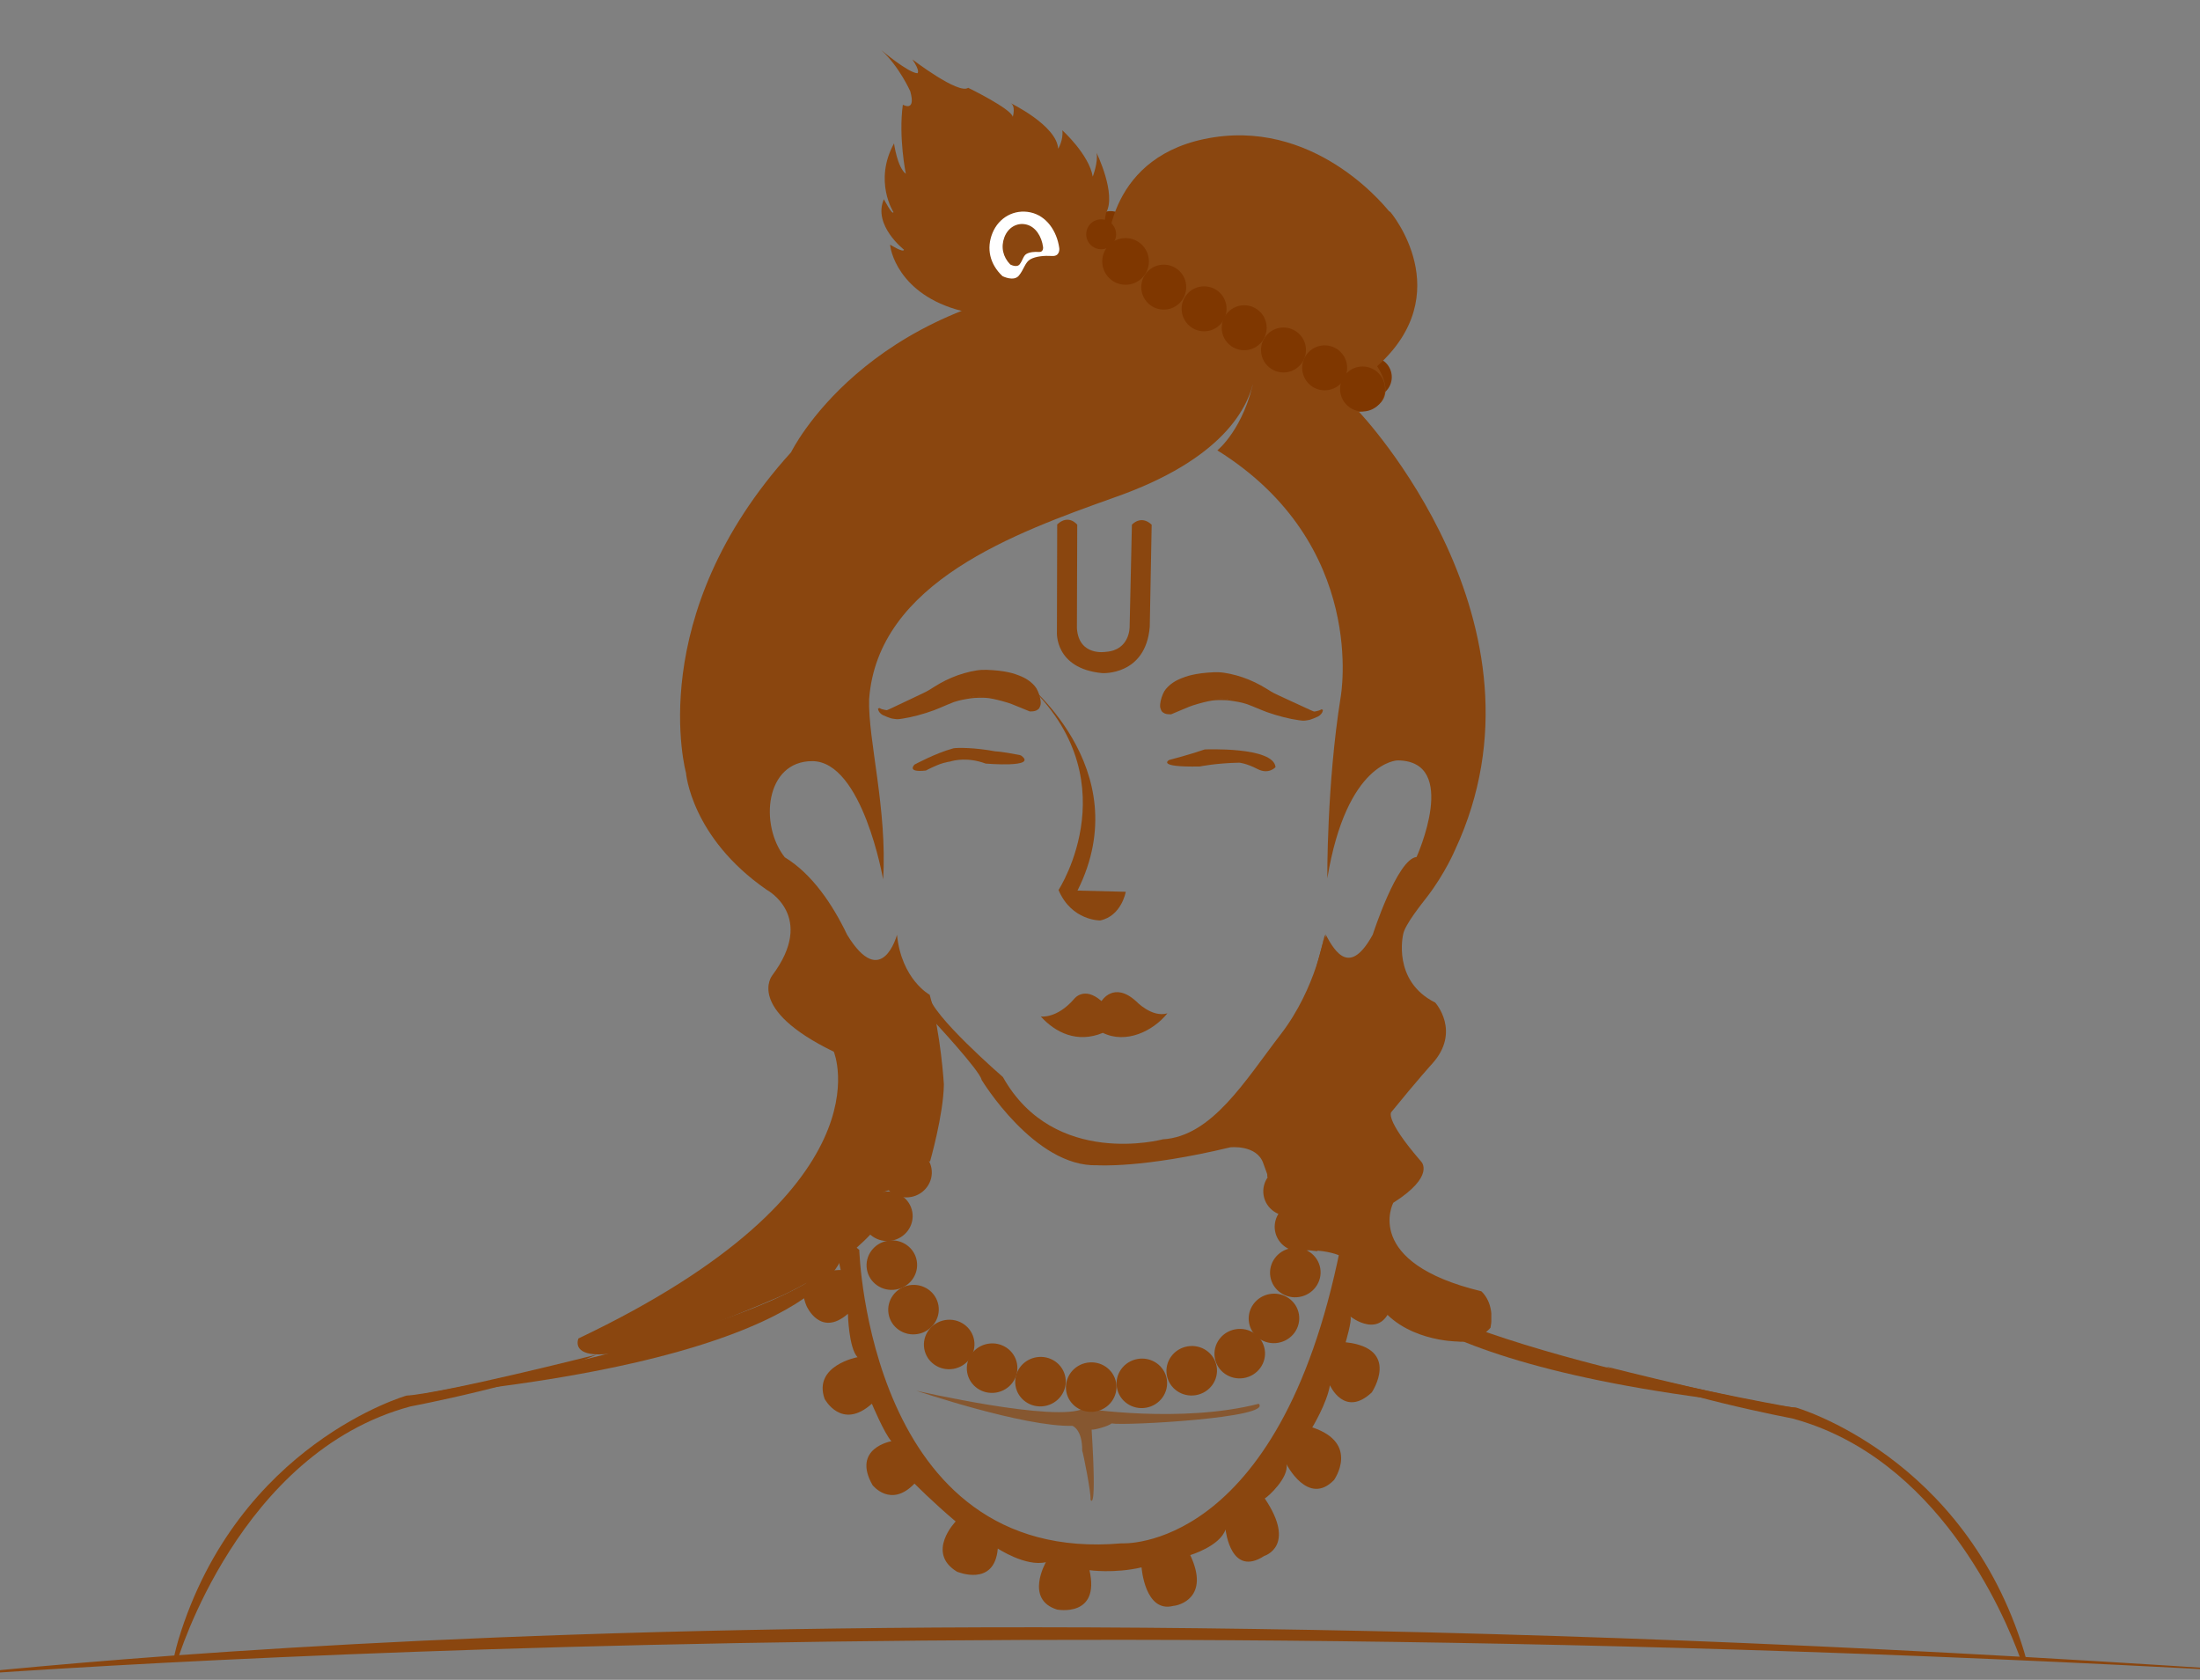 <?xml version="1.0" encoding="UTF-8" standalone="no"?>
<!-- Created with Inkscape (http://www.inkscape.org/) -->

<svg
   width="148"
   height="113"
   viewBox="0 0 148 113"
   version="1.1"
   id="svg5"
   inkscape:version="1.1.1 (3bf5ae0d25, 2021-09-20)"
   sodipodi:docname="Krishna.svg"
   xmlns:inkscape="http://www.inkscape.org/namespaces/inkscape"
   xmlns:sodipodi="http://sodipodi.sourceforge.net/DTD/sodipodi-0.dtd"
   xmlns:xlink="http://www.w3.org/1999/xlink"
   xmlns="http://www.w3.org/2000/svg"
   xmlns:svg="http://www.w3.org/2000/svg">
  <rect x="0" y="0" width="148" height="113" fill="#808080" stroke="none"/>
  <defs
     id="defs51">
    <inkscape:path-effect
       effect="fill_between_many"
       method="originald"
       linkedpaths="#path901,0,1"
       id="path-effect17933"
       is_visible="true"
       lpeversion="0"
       join="true"
       close="true"
       autoreverse="true"
       applied="false" />
    <inkscape:path-effect
       effect="fill_between_many"
       method="originald"
       linkedpaths="#path913,0,1"
       id="path-effect995"
       is_visible="true"
       lpeversion="0"
       join="true"
       close="true"
       autoreverse="true"
       applied="false" />
    <inkscape:path-effect
       effect="fill_between_many"
       method="originald"
       linkedpaths="#path913,0,1"
       id="path-effect1463"
       is_visible="true"
       lpeversion="0"
       join="true"
       close="true"
       autoreverse="true"
       applied="false" />
    <inkscape:path-effect
       effect="fill_between_many"
       method="originald"
       linkedpaths="#path913,0,1"
       id="path-effect1467"
       is_visible="true"
       lpeversion="0"
       join="true"
       close="true"
       autoreverse="true"
       applied="false" />
    <inkscape:path-effect
       effect="fill_between_many"
       method="originald"
       linkedpaths="#path6856,0,1"
       id="path-effect6938"
       is_visible="true"
       lpeversion="0"
       join="true"
       close="true"
       autoreverse="true"
       applied="false" />
    <clipPath
       clipPathUnits="userSpaceOnUse"
       id="clipPath4398">
      <path
         id="path4400"
         style="fill:#ff0000;fill-opacity:1;fill-rule:nonzero;stroke:none"
         d="m -15.576,-35.902 c -10.636,-0.5 -18.052,11.813 -7.875,28.096 0.752,1.203 1.635,2.316 2.508,3.432 1.222,1.551 2.478,3.075 3.729,4.604 1.488,1.806 2.919,3.657 4.352,5.508 0.71,0.901 1.398,1.82 2.094,2.732 5e-5,0.552 -0.01,1.096 0.014,1.67 0.045,1.108 0.067,2.217 0.086,3.326 0.032,1.686 0.077,3.372 0.035,5.059 -0.042,2.101 -0.079,4.204 -0.184,6.303 -0.121,2.366 -0.285,4.729 -0.479,7.09 -0.208,2.524 -0.436,5.046 -0.723,7.562 -0.295,2.587 -0.625,5.171 -1.043,7.742 -0.446,2.768 -0.93,5.532 -1.494,8.279 -0.567,2.814 -1.162,5.623 -1.602,8.461 -0.25,1.819 -0.497,3.638 -0.488,5.48 0.004,0.803 -0.099,1.636 0.121,2.408 2.091,7.345 1.402,5.898 4.979,10.062 2.672,1.313 5.211,2.944 8.018,3.939 1.125,0.399 2.394,0.337 3.576,0.17 3.955,-0.561 6.47,-1.502 9.412,-3.805 1.216,-1.011 2.393,-2.064 3.504,-3.191 1.298,-1.279 2.603,-2.557 3.779,-3.951 1.391,-1.621 2.745,-3.273 3.969,-5.025 1.317,-1.974 2.522,-4.015 3.488,-6.188 0.826,-1.83 1.591,-3.687 2.273,-5.576 0.724,-2.039 1.384,-4.102 1.982,-6.182 0.586,-2.088 1.132,-4.187 1.627,-6.299 0.446,-1.931 0.898,-3.86 1.33,-5.795 0.411,-1.879 0.836,-3.757 1.135,-5.658 0.27,-1.778 0.483,-3.564 0.531,-5.363 0.068,-2.541 -0.022,-5.099 -0.746,-7.559 -0.483,-1.624 -1.027,-3.232 -1.789,-4.75 -0.642,-1.265 -1.326,-2.507 -2.143,-3.67 C 27.966,12.368 27.546,11.716 27.111,11.074 26.579,10.265 26.045,9.457 25.51,8.65 24.837,7.634 24.199,6.595 23.506,5.592 22.746,4.468 21.985,3.348 21.23,2.221 20.269,0.82 19.296,-0.575 18.316,-1.963 17.141,-3.609 15.954,-5.247 14.725,-6.854 13.329,-8.695 11.939,-10.54 10.51,-12.355 8.915,-14.415 7.32,-16.475 5.664,-18.486 4.541,-19.86 3.41,-21.227 2.311,-22.619 2.068,-22.926 1.07,-24.312 1.588,-23.498 -3.659,-31.915 -10.051,-35.642 -15.576,-35.902 Z" />
    </clipPath>
    <clipPath
       clipPathUnits="userSpaceOnUse"
       id="clipPath4448">
      <path
         id="path4450"
         style="fill:#ff0000;fill-opacity:1;fill-rule:nonzero;stroke:none;stroke-width:1"
         d="m 13.547,49.965 -1.905,11.221 19.692,3.343 1.905,-11.221 z" />
    </clipPath>
    <clipPath
       clipPathUnits="userSpaceOnUse"
       id="clipPath4480">
      <path
         id="path4482"
         style="fill:#ff0000;fill-opacity:1;fill-rule:nonzero;stroke:none"
         d="m -16.562,-35.912 c -10.095,0.283 -16.748,12.332 -6.889,28.105 0.752,1.203 1.635,2.316 2.508,3.432 1.222,1.551 2.478,3.075 3.729,4.604 1.488,1.806 2.919,3.657 4.352,5.508 0.71,0.901 1.398,1.82 2.094,2.732 5e-5,0.552 -0.01,1.096 0.014,1.67 0.031,0.763 0.043,1.527 0.059,2.291 0.479,-2.026 1.049,-4.033 1.664,-6.021 0.835,-2.701 1.845,-5.343 2.945,-7.945 0.892,-2.101 1.864,-4.166 2.91,-6.195 0.876,-1.653 1.791,-3.283 2.74,-4.895 0.877,-1.537 1.834,-3.017 2.863,-4.455 0.697,-0.92 1.46,-1.785 2.242,-2.633 -0.79,-0.965 -1.585,-1.926 -2.357,-2.904 -0.242,-0.307 -1.24,-1.693 -0.723,-0.879 -5.247,-8.417 -11.639,-12.144 -17.164,-12.404 -0.332,-0.016 -0.661,-0.019 -0.986,-0.01 z m 5.414,65.615 c -0.054,0.737 -0.088,1.476 -0.148,2.213 -0.208,2.524 -0.436,5.046 -0.723,7.562 -0.295,2.587 -0.625,5.171 -1.043,7.742 -0.446,2.768 -0.93,5.532 -1.494,8.279 -0.567,2.814 -1.162,5.623 -1.602,8.461 -0.25,1.819 -0.497,3.638 -0.488,5.48 0.004,0.803 -0.099,1.636 0.121,2.408 2.091,7.345 1.402,5.898 4.979,10.062 2.672,1.313 5.211,2.944 8.018,3.939 1.125,0.399 2.394,0.337 3.576,0.17 0.432,-0.061 0.791,-0.151 1.191,-0.223 -1.448,-1.254 -2.797,-2.644 -4.25,-3.891 -0.5,-0.853 -1.082,-1.662 -1.5,-2.559 -2.047,-4.391 -2.807,-9.123 -3.455,-13.875 -0.552,-4.383 -0.871,-8.79 -1.174,-13.195 -0.202,-3.072 -0.387,-6.143 -0.598,-9.215 -0.207,-3.032 -0.058,-5.752 0.348,-8.193 -0.567,-1.236 -0.981,-2.599 -1.402,-3.832 -0.13,-0.442 -0.248,-0.888 -0.355,-1.336 z M 3.201,61.559 c -0.008,0.002 -0.016,0.004 -0.023,0.006 0,0 -0.002,0.002 -0.002,0.002 -0.074,0.062 -0.297,0.22 -0.221,0.168 0.083,-0.057 0.164,-0.117 0.246,-0.176 z" />
    </clipPath>
    <clipPath
       clipPathUnits="userSpaceOnUse"
       id="clipPath4549">
      <path
         id="path4551"
         style="fill:#ff0000;fill-opacity:1;fill-rule:nonzero;stroke:none;stroke-width:1.56"
         d="m 103.311,13.702 c -0.185,0.723 -0.397,1.438 -0.635,2.146 -0.181,0.506 -0.365,1.01 -0.558,1.511 -0.282,0.728 -0.636,1.424 -1.014,2.107 -0.276,0.503 -0.571,0.995 -0.877,1.479 -0.334,0.511 -0.689,1.007 -1.06,1.492 -0.57,0.757 -1.235,1.433 -1.935,2.068 -0.62,0.562 -1.294,1.056 -1.981,1.531 -0.928,0.645 -1.943,1.145 -2.956,1.64 -0.936,0.463 -1.885,0.9 -2.845,1.313 -0.567,0.24 -1.145,0.453 -1.724,0.66 l -1.278,7.529 c 0.002,0.416 -0.01,0.832 -0.034,1.248 -0.043,0.763 -0.159,1.519 -0.289,2.27 -0.149,0.837 -0.379,1.655 -0.636,2.464 -0.033,0.101 -0.074,0.198 -0.108,0.298 l -3.442,20.277 38.865,6.598 8.233,-48.497 c -0.025,-0.633 -0.043,-1.267 -0.018,-1.901 0.013,-0.508 0.023,-1.017 0.024,-1.525 5e-4,-0.113 0.003,-0.226 0.004,-0.338 z" />
    </clipPath>
    <clipPath
       clipPathUnits="userSpaceOnUse"
       id="clipPath4598">
      <path
         id="path4600"
         style="fill:#ff0000;fill-opacity:1;fill-rule:nonzero;stroke:none;stroke-width:921.589"
         d="m 131.343,3.5697341e-4 c 0.036,0.442 0.07,0.884 0.095,1.326 0.05,0.931 0.065,1.864 0.054,2.797 -0.015,0.813 -0.067,1.624 -0.132,2.434 -0.057,0.707 -0.142,1.411 -0.253,2.112 -0.086,0.488 -0.176,0.975 -0.274,1.46 -0.144,0.706 -0.359,1.393 -0.597,2.073 -0.174,0.5 -0.366,0.993 -0.57,1.481 -0.224,0.517 -0.471,1.022 -0.734,1.52 -0.402,0.776 -0.902,1.494 -1.441,2.18 -0.477,0.607 -1.014,1.16 -1.565,1.698 -0.745,0.73 -1.59,1.342 -2.435,1.948 -0.78,0.566 -1.576,1.11 -2.385,1.634 -1.112,0.71 -2.278,1.33 -3.451,1.932 -0.026,0.013 -0.053,0.025 -0.08,0.038 0.091,0.205 0.184,0.409 0.27,0.616 0.122,0.29 0.293,0.719 0.475,1.154 0.186,0.441 0.36,0.888 0.527,1.337 0.188,0.504 0.348,1.019 0.498,1.535 0.233,0.797 0.365,1.616 0.456,2.44 0.078,0.7 0.09,1.406 0.088,2.11 -0.006,0.784 -0.089,1.564 -0.198,2.339 -0.084,0.573 -0.188,1.143 -0.308,1.71 -0.137,0.648 -0.327,1.282 -0.53,1.912 -0.174,0.558 -0.376,1.106 -0.583,1.652 -0.245,0.661 -0.529,1.305 -0.827,1.943 -0.41,0.881 -0.932,1.702 -1.479,2.502 -0.661,1.01 -1.496,1.877 -2.369,2.702 -0.893,0.808 -1.889,1.49 -2.878,2.173 -0.634,0.434 -1.268,0.866 -1.896,1.309 -2.254,1.616 -3.547,1.945 -7.13,2.07 -0.983,0.034 -2.003,-0.284 -2.84,-0.801 -0.509,-0.314 -0.973,-0.688 -1.426,-1.079 -0.233,0.041 -0.47,0.081 -0.721,0.117 -0.256,0.036 -0.519,0.058 -0.782,0.067 -0.082,0.411 -0.162,0.822 -0.24,1.234 0.05,0.408 0.102,0.815 0.143,1.223 0.107,1.09 0.193,2.182 0.237,3.276 0.052,1.335 0.083,2.673 0.001,4.008 -0.108,1.522 -0.27,3.048 -0.679,4.523 -0.16,0.56 -0.338,1.115 -0.526,1.667 h 94.451 v -1.022 c -0.15,-0.108 -0.299,-0.216 -0.448,-0.323 -1.259,-0.943 -2.479,-1.947 -3.48,-3.17 -0.634,-0.795 -1.24,-1.611 -1.776,-2.477 -0.511,-0.828 -1.002,-1.671 -1.434,-2.544 -0.461,-0.943 -0.897,-1.9 -1.236,-2.895 -0.31,-0.91 -0.6,-1.827 -0.831,-2.76 -0.225,-0.909 -0.432,-1.822 -0.585,-2.746 -0.168,-0.957 -0.328,-1.915 -0.43,-2.881 -0.108,-0.951 -0.202,-1.904 -0.28,-2.858 -0.047,-0.532 -0.096,-1.063 -0.144,-1.594 -0.975,-0.768 -1.933,-1.558 -2.856,-2.389 -0.384,-0.354 -0.775,-0.701 -1.152,-1.063 -1.455,-1.395 -2.779,-2.92 -4.025,-4.502 -1.251,-1.582 -2.47,-3.188 -3.625,-4.841 -1.081,-1.535 -2.143,-3.084 -3.137,-4.677 -0.813,-1.283 -1.635,-2.559 -2.436,-3.848 -0.575,-0.934 -1.144,-1.871 -1.712,-2.81 -0.544,-0.91 -1.101,-1.815 -1.576,-2.765 -0.374,-0.747 -0.728,-1.503 -1.034,-2.282 -0.27,-0.717 -0.519,-1.443 -0.722,-2.182 -0.137,-0.529 -0.264,-1.059 -0.366,-1.595 -0.129,-0.606 -0.249,-1.214 -0.328,-1.829 -0.066,-0.464 -0.136,-0.928 -0.214,-1.391 -0.134,-0.813 -0.264,-1.627 -0.344,-2.448 -0.1,-0.964 -0.194,-1.929 -0.228,-2.897 -0.017,-0.527 -0.029,-1.055 -0.03,-1.583 z" />
    </clipPath>
    <inkscape:path-effect
       effect="fill_between_many"
       method="originald"
       linkedpaths="#path24115,0,1"
       id="path-effect24197" />
    <inkscape:path-effect
       effect="fill_between_many"
       method="originald"
       linkedpaths="#path31175,0,1"
       id="path-effect31257" />
    <inkscape:path-effect
       effect="fill_between_many"
       method="originald"
       linkedpaths="#path34687,0,1"
       id="path-effect34771" />
    <inkscape:path-effect
       effect="fill_between_many"
       method="originald"
       linkedpaths="#path41322,0,1"
       id="path-effect41324" />
    <inkscape:path-effect
       effect="fill_between_many"
       method="originald"
       linkedpaths="#path6725,0,1"
       id="path-effect6807" />
    <inkscape:path-effect
       effect="fill_between_many"
       method="originald"
       linkedpaths="#path1390,0,1|#path1558,0,1"
       id="path-effect1640" />
  </defs>
  <sodipodi:namedview
     id="namedview49"
     pagecolor="#ffffff"
     bordercolor="#999999"
     borderopacity="1"
     inkscape:pageshadow="0"
     inkscape:pageopacity="0"
     inkscape:pagecheckerboard="0"
     showgrid="false"
     inkscape:zoom="11.313708"
     inkscape:cx="95.591998"
     inkscape:cy="80.565979"
     inkscape:window-width="1920"
     inkscape:window-height="1001"
     inkscape:window-x="-9"
     inkscape:window-y="-9"
     inkscape:window-maximized="1"
     inkscape:current-layer="layer1-3"
     height="119px"
     units="px"
     showguides="true"
     inkscape:guide-bbox="true">
    <sodipodi:guide
       position="58.336,61.779"
       orientation="0,-1"
       id="guide974" />
    <sodipodi:guide
       position="58,50.094"
       orientation="0,-1"
       id="guide1090" />
    <sodipodi:guide
       position="102.5,53.875"
       orientation="0,-1"
       id="guide2513" />
    <sodipodi:guide
       position="70.401,48.344"
       orientation="0,-1"
       id="guide3184" />
    <sodipodi:guide
       position="82.438,55.312"
       orientation="0,-1"
       id="guide5421" />
    <sodipodi:guide
       position="89.007,65.977"
       orientation="0,-1"
       id="guide1582" />
    <sodipodi:guide
       position="83.892,82.661"
       orientation="0,-1"
       id="guide1455" />
    <sodipodi:guide
       position="72.594,77.703"
       orientation="0,-1"
       id="guide1283" />
    <sodipodi:guide
       position="80.188,64.531"
       orientation="0,-1"
       id="guide1479" />
  </sodipodi:namedview>
  <g
     inkscape:groupmode="layer"
     id="layer3"
     inkscape:label="Bead">
    <circle
       style="fill:#7f3700;fill-opacity:1;stroke-width:240;stroke-linecap:round;paint-order:markers fill stroke"
       id="path22793"
       cx="74.708"
       cy="15.482"
       r="1.28" />
  </g>
  <g
     inkscape:label="Layer 1"
     inkscape:groupmode="layer"
     id="layer1">
    <g
       id="g21992"
       transform="translate(-0.784,0.751)">
      <circle
         style="fill:#7f3700;fill-opacity:1;stroke-width:240;stroke-linecap:round;paint-order:markers fill stroke"
         id="use21987"
         cx="93.068"
         cy="24.615"
         r="1.345" />
    </g>
    <g
       inkscape:label="Layer 1"
       id="layer1-3"
       style="display:inline;stroke-width:2.423"
       transform="matrix(1.538,-0.261,0.261,1.538,-103.829,14.567)"
       inkscape:export-filename="C:\Users\Manveer Chauhan\Documents\Inkscape\g8915.png"
       inkscape:export-xdpi="95.152725"
       inkscape:export-ydpi="95.152725"
       clip-path="url(#clipPath4549)">
      <path
         id="path36"
         clip-path="url(#clipPath5960)"
         style="fill:#8a460f;fill-opacity:1;stroke-width:3.78"
         transform="matrix(0.632,0.107,-0.107,0.632,67.196,1.934)"
         d="m 83.086,10.584 c -0.229,4.1e-4 -0.458,0.007 -0.688,0.018 -0.226,0.011 -0.454,0.021 -0.68,0.037 -0.195,0.014 -0.39,0.03 -0.584,0.053 -0.181,0.022 -0.362,0.048 -0.543,0.076 -0.137,0.022 -0.275,0.044 -0.412,0.068 -0.164,0.029 -0.319,0.045 -0.471,0.057 -0.059,0.055 -0.152,0.139 -0.152,0.139 C 74.554,12.29 74.5,16.799 74.5,16.799 c -1.84,0.005 -1.17,2.143 -1.17,2.143 -15.215,1.355 -20.143,11.5 -20.143,11.5 -9.997,11.005 -7.08,21.557 -7.08,21.557 0,0 0.327,4.344 5.428,7.877 0,-4e-6 3.355,1.781 0.365,5.768 0,0 -1.797,2.241 4.145,5.127 0,0 3.923,9.255 -17.186,19.283 -4e-6,10e-7 -1.712,3.767 13.537,-2.811 0,0 3.627,-1.534 6.139,-4.211 0,0 -1.316,-2.334 1.434,-3.006 0,0 -0.972,-3.314 2.547,-1.865 0,0 0.906,-3.147 0.934,-5.189 0,0 -0.198,-3.395 -0.952,-6.029 0,0 -1.891,-1.019 -2.199,-4.036 0,0 -1.018,3.813 -3.352,0 -0.964,-2.014 -2.339,-4.089 -4.197,-5.219 -1.715,-2.17 -1.315,-6.466 1.849,-6.466 3.386,0 4.769,7.955 4.769,7.955 0.291,-4.696 -1.019,-9.401 -0.938,-12.109 0.575,-7.902 9.898,-11.216 16.453,-13.558 7.382,-2.568 9.123,-6.094 9.479,-8.109 -0.69,3.495 -2.498,4.924 -2.498,4.924 10.182,6.352 8.29,16.604 8.29,16.604 C 89.209,52.816 89.25,59.125 89.25,59.125 c 1.314,-7.904 4.735,-7.938 4.735,-7.938 4.198,0.034 1.271,6.5 1.271,6.5 -1.305,0.125 -2.948,5.219 -2.948,5.219 -1.514,2.755 -2.494,1.273 -3.184,-0.029 0.411,1.853 -2.855,7.568 -2.855,7.568 -0.711,0.632 -1.068,8.775 -1.068,8.775 4.376,-0.129 2.463,3.059 2.463,3.059 1.709,0.426 0.934,1.887 0.934,1.887 3.632,0.304 3.957,3.42 3.957,3.42 1.683,2.681 5.414,2.695 5.414,2.695 1.36,0.178 2.25,-0.928 2.25,-0.928 0.327,-1.692 -0.621,-2.451 -0.621,-2.451 -8.025,-1.938 -5.92,-5.951 -5.92,-5.951 2.863,-1.816 1.881,-2.773 1.881,-2.773 -2.545,-2.943 -1.998,-3.344 -1.998,-3.344 1.766,-2.17 2.727,-3.225 2.727,-3.225 1.983,-2.178 0.219,-4.129 0.219,-4.129 -2.906,-1.45 -2.158,-4.574 -2.158,-4.574 0.097,-0.65 1.27,-2.088 1.644,-2.577 1.185,-1.549 1.842,-3.096 1.842,-3.096 7.133,-15.224 -6.438,-29.492 -6.438,-29.492 3.099,-0.424 1.217,-3.07 1.217,-3.07 5.492,-4.911 0.925,-10.344 0.902,-10.371 -0.145,-0.078 -0.29,-0.157 -0.436,-0.234 C 92.415,13.718 91.75,13.379 91.086,13.035 90.385,12.673 89.686,12.305 88.988,11.938 c -0.138,-0.073 -0.276,-0.146 -0.414,-0.219 -0.178,-0.055 -0.362,-0.122 -0.553,-0.207 0.071,0.031 -0.028,-0.006 -0.049,-0.014 -0.14,-0.053 -0.28,-0.108 -0.42,-0.16 -0.174,-0.065 -0.348,-0.128 -0.523,-0.189 -0.165,-0.059 -0.331,-0.115 -0.498,-0.17 -0.149,-0.049 -0.297,-0.095 -0.447,-0.141 -0.152,-0.047 -0.307,-0.089 -0.461,-0.131 -0.085,-0.022 -0.171,-0.044 -0.256,-0.066 -0.147,-0.008 -0.294,-0.016 -0.441,-0.021 -0.198,-0.007 -0.396,-0.013 -0.594,-0.018 -0.212,-0.005 -0.424,-0.009 -0.637,-0.012 -0.203,-0.003 -0.406,-0.006 -0.609,-0.006 z"
         sodipodi:nodetypes="cccccsccccccsccscccccccccccccccccccccccccccccccccccsccccccccccccccccccccc" />
    </g>
    <g
       id="g8915"
       transform="matrix(1.415,-0.24,0.24,1.415,-46.542,-24.23)"
       inkscape:export-filename="C:\Users\Manveer Chauhan\Documents\Inkscape\g8915.png"
       inkscape:export-xdpi="95.152725"
       inkscape:export-ydpi="95.152725"
       style="stroke-width:2.634">
      <g
         id="g24890"
         transform="matrix(0.845,0.091,-0.091,0.845,-18.231,-22.437)"
         style="stroke-width:3.098">
        <path
           id="path2820"
           style="fill:#8a460f;fill-opacity:1;stroke-width:4.445"
           d="m -4.021,-34.15 c 1.559,1.147 2.625,2.99 2.625,2.99 0.653,1.63 -0.471,1.115 -0.471,1.115 -0.076,2.601 0.824,5.412 0.824,5.412 -0.733,-0.44 -1.187,-2.291 -1.188,-2.291 -1.302,3.138 0.541,5.412 0.541,5.412 -0.045,0.29 -0.863,-0.936 -0.863,-0.936 -0.672,2.138 2.01,3.801 2.01,3.801 8.4592e-4,0.282 -1.131,-0.279 -1.131,-0.279 0.132,0.778 1.539,4.35 7.199,4.707 1.925,0.121 3.405,0.46 4.529,0.852 0.587,0.061 1.167,0.175 1.746,0.287 0.672,0.13 1.341,0.281 2.008,0.434 0.69,0.158 1.377,0.324 2.061,0.508 0.277,0.075 0.552,0.161 0.826,0.246 -0.169,-0.537 -0.317,-1.081 -0.414,-1.637 -0.089,-0.487 -0.167,-0.977 -0.223,-1.469 -0.014,-0.122 -0.026,-0.244 -0.039,-0.365 -0.044,-0.113 -0.091,-0.225 -0.129,-0.34 -0.054,-0.16 -0.108,-0.32 -0.154,-0.482 -0.039,-0.136 -0.075,-0.273 -0.107,-0.41 -0.032,-0.14 -0.061,-0.28 -0.082,-0.422 -0.018,-0.115 -0.036,-0.23 -0.049,-0.346 -0.012,-0.127 -0.022,-0.255 -0.027,-0.383 -0.004,-0.106 -0.009,-0.213 -0.008,-0.318 v -0.154 c -1.82e-4,-0.198 0.013,-0.382 0.033,-0.559 -0.109,-1.008 -0.061,-1.641 -0.061,-1.641 -0.627,-0.646 -0.389,-2.852 -0.389,-2.852 0.674,-1.573 -1.258,-4.635 -1.258,-4.635 0.216,0.716 -0.1,1.9 -0.1,1.9 -0.478,-1.707 -2.787,-3.385 -2.787,-3.385 0.178,0.77 -0.172,1.486 -0.172,1.486 -0.311,-1.829 -4.166,-3.197 -4.166,-3.197 0.496,0.151 0.324,1.074 0.324,1.074 -0.2,-0.625 -3.758,-1.904 -3.758,-1.904 -0.692,0.635 -4.627,-1.754 -4.627,-1.754 0.765,0.905 0.506,1.043 0.506,1.043 -0.747,0.033 -3.031,-1.51 -3.031,-1.51 z"
           transform="matrix(0.687,0.117,-0.117,0.687,108.154,75.74)" />
        <a
           id="a5124"
           transform="matrix(0.881,0,0,0.904,-32.611,11.669)"
           style="opacity:1;fill:#ffffff;stroke-width:3.471">
          <path
             id="path5578"
             style="opacity:1;fill:#ffffff;stroke-width:4.086"
             inkscape:transform-center-x="0.0068682328"
             inkscape:transform-center-y="-0.35749333"
             d="m 167.882,58.604 c -0.739,-0.768 -0.91,-1.74 -0.453,-2.663 0.457,-0.923 1.455,-1.378 2.443,-1.113 0.988,0.264 1.59,1.229 1.672,2.296 0,0 0.028,0.5 -0.471,0.442 -0.499,-0.058 -1.021,-0.045 -1.377,0.12 -0.346,0.16 -0.445,0.608 -0.787,0.957 -0.351,0.358 -1.028,-0.038 -1.028,-0.038 z"
             sodipodi:nodetypes="csscsssc" />
        </a>
        <a
           id="a22892"
           transform="matrix(0.51,0,0,0.568,30.143,30.746)"
           style="opacity:1;fill:#8a460f;fill-opacity:1;stroke-width:5.754">
          <path
             id="path22890"
             style="opacity:1;fill:#8a460f;fill-opacity:1;stroke-width:6.774"
             inkscape:transform-center-x="0.0068682328"
             inkscape:transform-center-y="-0.35749333"
             d="m 167.882,58.604 c -0.739,-0.768 -0.91,-1.74 -0.453,-2.663 0.457,-0.923 1.455,-1.378 2.443,-1.113 0.988,0.264 1.59,1.229 1.672,2.296 0,0 0.028,0.5 -0.471,0.442 -0.499,-0.058 -1.021,-0.045 -1.377,0.12 -0.346,0.16 -0.445,0.608 -0.787,0.957 -0.351,0.358 -1.028,-0.038 -1.028,-0.038 z"
             sodipodi:nodetypes="csscsssc" />
        </a>
      </g>
    </g>
    <path
       d="m 88.596,84.167 1.336,-0.82 -0.927,-0.101 -0.967,0.383 -0.101,0.463 z"
       id="path3754"
       style="fill:#8a460f;fill-opacity:1;stroke-width:3.78" />
    <g
       id="g56"
       transform="matrix(1.443,0.592,-0.592,1.443,420.866,52.345)"
       inkscape:export-filename="C:\Users\Manveer Chauhan\Documents\Inkscape\g8915.png"
       inkscape:export-xdpi="95.152725"
       inkscape:export-ydpi="95.152725"
       style="display:inline;stroke-width:2.423">
      <g
         id="layer3-4"
         inkscape:label="KrishnaFace"
         transform="translate(-11.201,-47.73)"
         style="stroke-width:2.423">
        <path
           style="fill:#8a460f;fill-opacity:1;stroke-width:0.595;stroke-miterlimit:4;stroke-dasharray:none"
           d=""
           id="path22375"
           transform="matrix(0.265,0,0,0.265,-34.495,3.33)" />
        <path
           style="fill:#8a460f;fill-opacity:1;stroke-width:0.595;stroke-miterlimit:4;stroke-dasharray:none"
           d=""
           id="path22609"
           transform="matrix(0.265,0,0,0.265,-34.495,3.33)" />
        <path
           style="fill:#8a460f;fill-opacity:1;stroke-width:0.158;stroke-miterlimit:4;stroke-dasharray:none"
           d="m -204.245,133.18 c -0.131,-0.018 -0.225,-0.068 -0.282,-0.151 l -0.017,-0.025 0.017,-0.02 c 0.01,-0.011 0.018,-0.022 0.019,-0.026 0.002,-0.004 0.018,-0.005 0.052,-0.001 0.034,0.004 0.068,0.003 0.108,-0.003 0.085,-0.011 0.162,-0.026 0.178,-0.035 0.028,-0.015 0.074,-0.065 0.807,-0.871 0.549,-0.603 0.496,-0.541 0.693,-0.821 0.225,-0.32 0.484,-0.614 0.759,-0.861 0.278,-0.25 0.623,-0.492 0.87,-0.609 0.219,-0.104 0.664,-0.25 0.942,-0.31 0.246,-0.053 0.408,-0.073 0.626,-0.077 0.184,-0.004 0.299,0.005 0.441,0.033 0.175,0.035 0.357,0.109 0.474,0.192 0.131,0.094 0.314,0.307 0.386,0.45 0.046,0.092 0.055,0.125 0.058,0.212 0.003,0.091 -0.003,0.113 -0.049,0.182 -0.047,0.071 -0.108,0.116 -0.224,0.165 l -0.056,0.024 -0.453,1.9e-4 c -0.388,1.8e-4 -0.469,0.002 -0.561,0.011 -0.339,0.032 -0.634,0.078 -0.83,0.127 -0.145,0.037 -0.327,0.108 -0.579,0.227 -0.125,0.059 -0.438,0.254 -0.593,0.37 -0.126,0.094 -0.199,0.159 -0.339,0.302 -0.23,0.235 -0.402,0.406 -0.488,0.486 -0.341,0.314 -0.782,0.649 -1.12,0.849 -0.171,0.102 -0.192,0.111 -0.315,0.142 -0.137,0.035 -0.161,0.038 -0.328,0.04 -0.087,0.001 -0.175,4e-5 -0.196,-0.003 z m 3.198,-2.161 c 0,-0.002 -0.008,0.001 -0.018,0.006 -0.01,0.005 -0.018,0.01 -0.018,0.012 0,0.002 0.008,-0.001 0.018,-0.006 0.01,-0.005 0.018,-0.01 0.018,-0.012 z m 0.158,-0.082 c 0,-0.002 -0.021,0.008 -0.047,0.021 -0.026,0.013 -0.047,0.025 -0.047,0.026 0,0.002 0.021,-0.008 0.047,-0.021 0.026,-0.013 0.047,-0.025 0.047,-0.026 z m -1.465,-0.02 c 0.006,-0.006 0.009,-0.012 0.008,-0.012 -0.002,0 -0.008,0.005 -0.013,0.012 -0.006,0.006 -0.009,0.012 -0.008,0.012 0.002,0 0.008,-0.005 0.013,-0.012 z m 0.026,-0.032 c 0.008,-0.008 0.012,-0.015 0.011,-0.015 -0.002,0 -0.009,0.007 -0.017,0.015 -0.008,0.008 -0.012,0.015 -0.011,0.015 0.002,0 0.009,-0.007 0.017,-0.015 z m 1.573,-0.009 c 0.005,-0.003 0.006,-0.006 0.003,-0.006 -0.003,0 -0.01,0.003 -0.015,0.006 -0.005,0.003 -0.006,0.006 -0.003,0.006 0.003,0 0.01,-0.003 0.015,-0.006 z m 0.056,-0.027 c 0.011,-0.009 0.011,-0.009 -0.003,-0.002 -0.018,0.009 -0.021,0.011 -0.014,0.011 0.003,0 0.011,-0.004 0.017,-0.009 z m 0.043,-0.017 c 0.008,-0.005 0.012,-0.008 0.009,-0.008 -0.003,0 -0.012,0.004 -0.021,0.008 -0.008,0.005 -0.012,0.008 -0.009,0.008 0.003,0 0.012,-0.004 0.02,-0.008 z m -1.601,-0.031 c 0.007,-0.009 0.007,-0.01 -0.002,-0.002 -0.006,0.004 -0.01,0.009 -0.01,0.01 0,0.005 0.005,0.002 0.012,-0.008 z m 2.301,-0.163 c -0.002,-0.002 -0.007,-0.002 -0.011,-5.3e-4 -0.005,0.002 -0.003,0.003 0.004,0.004 0.006,2.6e-4 0.01,-10e-4 0.008,-0.003 z m -2.032,-0.118 c 0.007,-0.009 0.007,-0.01 -0.002,-0.002 -0.01,0.008 -0.013,0.012 -0.008,0.012 0.001,0 0.006,-0.005 0.01,-0.01 z m 0.093,-0.086 c 0.008,-0.008 0.012,-0.015 0.011,-0.015 -0.002,0 -0.009,0.007 -0.017,0.015 -0.008,0.008 -0.012,0.015 -0.011,0.015 0.002,0 0.009,-0.007 0.017,-0.015 z"
           id="path22804" />
      </g>
    </g>
    <g
       id="g337"
       transform="matrix(-1.437,0.607,0.607,1.437,-278.619,57.662)"
       inkscape:export-filename="C:\Users\Manveer Chauhan\Documents\Inkscape\g8915.png"
       inkscape:export-xdpi="95.152725"
       inkscape:export-ydpi="95.152725"
       style="display:inline;stroke-width:2.423">
      <g
         id="g335"
         inkscape:label="KrishnaFace"
         transform="translate(-15.043,-46.911)"
         style="stroke-width:2.423">
        <path
           style="fill:#8a460f;fill-opacity:1;stroke-width:0.595;stroke-miterlimit:4;stroke-dasharray:none"
           d=""
           id="path329"
           transform="matrix(0.265,0,0,0.265,-34.495,3.33)" />
        <path
           style="fill:#8a460f;fill-opacity:1;stroke-width:0.595;stroke-miterlimit:4;stroke-dasharray:none"
           d=""
           id="path331"
           transform="matrix(0.265,0,0,0.265,-34.495,3.33)" />
        <path
           style="fill:#8a460f;fill-opacity:1;stroke-width:0.158;stroke-miterlimit:4;stroke-dasharray:none"
           d="m -204.216,132.94 c -0.131,-0.018 -0.225,-0.068 -0.282,-0.151 l -0.017,-0.025 0.017,-0.02 c 0.01,-0.011 0.018,-0.022 0.019,-0.026 0.002,-0.004 0.018,-0.005 0.052,-10e-4 0.034,0.004 0.068,0.003 0.108,-0.003 0.085,-0.011 0.162,-0.026 0.178,-0.035 0.028,-0.015 0.074,-0.065 0.807,-0.871 0.549,-0.603 0.496,-0.541 0.693,-0.821 0.225,-0.32 0.484,-0.614 0.759,-0.861 0.278,-0.25 0.623,-0.492 0.87,-0.609 0.219,-0.104 0.664,-0.25 0.942,-0.31 0.246,-0.053 0.408,-0.073 0.626,-0.077 0.184,-0.004 0.299,0.005 0.441,0.033 0.175,0.035 0.357,0.109 0.474,0.192 0.131,0.094 0.314,0.307 0.386,0.45 0.046,0.092 0.055,0.125 0.058,0.212 0.003,0.091 -0.003,0.113 -0.049,0.182 -0.047,0.071 -0.108,0.116 -0.224,0.165 l -0.056,0.024 -0.453,1.9e-4 c -0.388,1.8e-4 -0.469,0.002 -0.561,0.011 -0.339,0.032 -0.634,0.078 -0.83,0.127 -0.145,0.037 -0.327,0.108 -0.579,0.227 -0.125,0.059 -0.438,0.254 -0.593,0.37 -0.126,0.094 -0.199,0.159 -0.339,0.302 -0.23,0.235 -0.402,0.406 -0.488,0.486 -0.341,0.314 -0.782,0.649 -1.12,0.849 -0.171,0.102 -0.192,0.111 -0.315,0.142 -0.137,0.035 -0.161,0.038 -0.328,0.04 -0.087,0.001 -0.175,4e-5 -0.196,-0.003 z m 3.198,-2.161 c 0,-0.002 -0.008,10e-4 -0.018,0.006 -0.01,0.005 -0.018,0.01 -0.018,0.012 0,0.002 0.008,-0.001 0.018,-0.006 0.01,-0.005 0.018,-0.01 0.018,-0.012 z m 0.158,-0.082 c 0,-0.002 -0.021,0.008 -0.047,0.021 -0.026,0.013 -0.047,0.025 -0.047,0.026 0,0.002 0.021,-0.008 0.047,-0.021 0.026,-0.013 0.047,-0.025 0.047,-0.026 z m -1.465,-0.02 c 0.006,-0.006 0.009,-0.012 0.008,-0.012 -0.002,0 -0.008,0.005 -0.013,0.012 -0.006,0.006 -0.009,0.012 -0.008,0.012 0.002,0 0.008,-0.005 0.013,-0.012 z m 0.026,-0.032 c 0.008,-0.008 0.012,-0.015 0.011,-0.015 -0.002,0 -0.009,0.007 -0.017,0.015 -0.008,0.008 -0.012,0.015 -0.011,0.015 0.002,0 0.009,-0.007 0.017,-0.015 z m 1.573,-0.009 c 0.005,-0.003 0.006,-0.006 0.003,-0.006 -0.003,0 -0.01,0.003 -0.015,0.006 -0.005,0.003 -0.006,0.006 -0.003,0.006 0.003,0 0.01,-0.003 0.015,-0.006 z m 0.056,-0.027 c 0.011,-0.009 0.011,-0.009 -0.003,-0.002 -0.018,0.009 -0.021,0.011 -0.014,0.011 0.003,0 0.011,-0.004 0.017,-0.009 z m 0.043,-0.017 c 0.008,-0.005 0.012,-0.008 0.009,-0.008 -0.003,0 -0.012,0.004 -0.021,0.008 -0.008,0.005 -0.012,0.008 -0.009,0.008 0.003,0 0.012,-0.004 0.02,-0.008 z m -1.601,-0.031 c 0.007,-0.009 0.007,-0.01 -0.002,-0.002 -0.006,0.004 -0.01,0.009 -0.01,0.01 0,0.005 0.005,0.002 0.012,-0.008 z m 2.301,-0.163 c -0.002,-0.002 -0.007,-0.002 -0.011,-5.3e-4 -0.005,0.002 -0.003,0.003 0.004,0.004 0.006,2.6e-4 0.01,-0.001 0.008,-0.003 z m -2.032,-0.118 c 0.007,-0.009 0.007,-0.01 -0.002,-0.002 -0.01,0.008 -0.013,0.012 -0.008,0.012 0.001,0 0.006,-0.005 0.01,-0.01 z m 0.093,-0.086 c 0.008,-0.008 0.012,-0.015 0.011,-0.015 -0.002,0 -0.009,0.007 -0.017,0.015 -0.008,0.008 -0.012,0.015 -0.011,0.015 0.002,0 0.009,-0.007 0.017,-0.015 z"
           id="path333" />
      </g>
    </g>
    <path
       id="path2327"
       style="fill:#8a460f;fill-opacity:1;stroke-width:3.78"
       d="m 64.13,50.342 c -0.015,0.003 -0.028,0.007 -0.036,0.011 -1.131,0.301 -2.571,1.08 -2.571,1.08 0,0 -0.576,0.549 0.763,0.401 0,0 0.673,-0.366 1.179,-0.507 3.98e-4,-1.27e-4 0.001,-1.34e-4 0.002,-2.59e-4 0.01,-0.004 0.022,-0.006 0.032,-0.009 0,0 8.15e-4,-1.29e-4 8.15e-4,-1.29e-4 0.051,-0.013 0.1,-0.025 0.146,-0.033 0.012,-0.003 0.024,-0.006 0.035,-0.009 0.02,-0.005 0.04,-0.01 0.06,-0.015 0.018,-0.004 0.036,-0.007 0.054,-0.011 0.005,-8.87e-4 0.01,-0.002 0.015,-0.003 0.014,-0.003 0.028,-0.004 0.043,-0.007 0.02,-0.003 0.04,-0.006 0.06,-0.009 0.292,-0.091 1.21,-0.305 2.396,0.135 0,0 3.513,0.298 2.401,-0.527 -0.002,-0.001 -0.004,-0.002 -0.005,-0.004 -9.08e-4,-4.59e-4 -0.001,-7.86e-4 -0.002,-0.001 l -8.7e-5,-5.6e-4 c -9.49e-4,-7.11e-4 -0.002,-0.002 -0.003,-0.002 l -0.003,-0.002 c -9.4e-4,-6.54e-4 -0.002,-0.001 -0.003,-0.002 -9.3e-4,-5.98e-4 -0.002,-0.001 -0.003,-0.002 -9.09e-4,-4.59e-4 -0.002,-6.94e-4 -0.003,-0.001 -0.002,-0.001 -0.004,-0.003 -0.005,-0.004 l -0.005,-0.003 c -8.94e-4,-3.74e-4 -0.001,-9.25e-4 -0.002,-0.001 l -8.9e-5,-5.6e-4 c -0.002,-5.53e-4 -0.004,-8.45e-4 -0.005,-0.001 -0.002,-10e-4 -0.005,-0.002 -0.007,-0.003 l -8.9e-5,-5.6e-4 c -0.002,-6.57e-4 -0.004,-0.001 -0.005,-0.002 -0.001,-2.82e-4 -0.004,-5.57e-4 -0.005,-8.95e-4 l -8.16e-4,1.29e-4 c -8.99e-4,-4.02e-4 -0.002,-8.62e-4 -0.003,-0.001 -4.65e-4,-3e-4 -9.31e-4,-5.99e-4 -0.002,-8.34e-4 l -9.04e-4,-4.3e-4 c -4.57e-4,-2.44e-4 -0.004,-9.3e-5 -0.005,-3.36e-4 -4.44e-4,-1.97e-4 -0.001,1.1e-5 -0.002,-3.01e-4 l -9.04e-4,-4.31e-4 c -8.9e-4,-3.47e-4 -0.002,-3.86e-4 -0.003,-7.04e-4 -0.001,-3.39e-4 -0.003,-7.31e-4 -0.004,-0.001 -0.003,-6.59e-4 -0.005,-0.001 -0.009,-0.002 -0.003,-7.43e-4 -0.005,-0.002 -0.009,-0.003 -0.004,-9.65e-4 -0.005,-0.003 -0.008,-0.004 -0.004,-9.67e-4 -0.005,-0.002 -0.009,-0.003 -0.001,-8.42e-4 -0.004,-0.002 -0.005,-0.003 -0.002,-3.01e-4 -0.003,-7.03e-4 -0.004,-0.001 -1.33,-0.257 -1.611,-0.241 -1.611,-0.241 -1.407,-0.266 -2.586,-0.258 -2.849,-0.206 z m 4.775,0.127 c 0.001,1.14e-4 0.003,2.56e-4 0.004,4.45e-4 -0.001,-1.42e-4 -0.003,-3.68e-4 -0.004,-4.45e-4 z m -0.221,0.061 c -0.002,10e-4 -0.003,0.002 -0.005,0.003 0.002,-0.002 0.004,-0.002 0.005,-0.003 z m -0.025,0.016 c -0.001,8.93e-4 -0.002,0.001 -0.003,0.002 0.001,-7.26e-4 0.002,-0.001 0.003,-0.002 z m 0.004,0.057 c 0.004,6.78e-4 0.006,0.001 0.009,0.002 -0.003,-6.11e-4 -0.005,-0.001 -0.009,-0.002 z m 0.042,0.01 c 0.001,3.38e-4 0.002,7.96e-4 0.004,0.001 -0.001,-3.38e-4 -0.002,-7.68e-4 -0.004,-0.001 z m -0.006,0.029 c 0.002,0.001 0.005,0.002 0.007,0.003 -0.002,-10e-4 -0.005,-0.002 -0.007,-0.003 z"
       clip-path="url(#clipPath22175)"
       inkscape:export-filename="C:\Users\Manveer Chauhan\Documents\Inkscape\g8915.png"
       inkscape:export-xdpi="95.152725"
       inkscape:export-ydpi="95.152725" />
    <path
       d="m 78.656,51.122 c 0,0 1.299,-0.334 2.389,-0.707 0,0 4.632,-0.203 4.764,1.188 0,0 -0.449,0.524 -1.216,0.128 -0.766,-0.395 -1.221,-0.426 -1.221,-0.426 -1.57,0.029 -2.66,0.256 -2.66,0.256 -3,0.06 -2.056,-0.44 -2.056,-0.44 z"
       id="path12330"
       style="fill:#8a460f;fill-opacity:1;stroke-width:3.78"
       clip-path="url(#clipPath22716)"
       inkscape:export-filename="C:\Users\Manveer Chauhan\Documents\Inkscape\g8915.png"
       inkscape:export-xdpi="95.152725"
       inkscape:export-ydpi="95.152725" />
    <path
       d="m 71.121,35.254 -0.019,7.242 c 0,0 -0.192,2.475 3.051,2.785 0,0 2.926,0.183 3.195,-3.122 l 0.128,-6.862 c -0.73,-0.691 -1.33,0 -1.33,0 l -0.153,6.875 c 0,0 0.026,1.563 -1.598,1.677 0,0 -1.82,0.324 -1.948,-1.585 l 0.022,-6.967 c 0,0 -0.585,-0.753 -1.362,-0.005 z"
       id="path32525"
       style="fill:#8a460f;fill-opacity:1;stroke-width:3.78"
       inkscape:export-filename="C:\Users\Manveer Chauhan\Documents\Inkscape\g8915.png"
       inkscape:export-xdpi="95.152725"
       inkscape:export-ydpi="95.152725"
       sodipodi:nodetypes="cccccccccccc" />
    <path
       d="m 68.692,45.638 c 0,0 7.937,6.001 3.795,14.271 l 3.246,0.081 c 0,0 -0.277,1.622 -1.719,1.929 0,0 -1.924,0.032 -2.804,-2.049 0,0 5.016,-7.684 -2.519,-14.231 z"
       id="path5609"
       style="fill:#8a460f;fill-opacity:1;stroke-width:3.78"
       inkscape:export-filename="C:\Users\Manveer Chauhan\Documents\Inkscape\g8915.png"
       inkscape:export-xdpi="95.152725"
       inkscape:export-ydpi="95.152725" />
    <g
       id="g8885"
       transform="matrix(1.538,-0.261,0.261,1.538,24.119,3.908)"
       inkscape:export-filename="C:\Users\Manveer Chauhan\Documents\Inkscape\g8915.png"
       inkscape:export-xdpi="95.152725"
       inkscape:export-ydpi="95.152725"
       style="stroke-width:2.423"
       clip-path="url(#clipPath4448)">
      <ellipse
         style="fill:#8a460f;fill-opacity:1;stroke-width:0.158;stroke-miterlimit:4;stroke-dasharray:none"
         id="path8386"
         cx="15.258"
         cy="51.338"
         rx="1.091"
         ry="1.067" />
      <ellipse
         style="fill:#8a460f;fill-opacity:1;stroke-width:0.158;stroke-miterlimit:4;stroke-dasharray:none"
         id="ellipse8474"
         cx="14.129"
         cy="53.054"
         rx="1.091"
         ry="1.067" />
      <ellipse
         style="fill:#8a460f;fill-opacity:1;stroke-width:0.158;stroke-miterlimit:4;stroke-dasharray:none"
         id="ellipse8476"
         cx="13.966"
         cy="55.164"
         rx="1.091"
         ry="1.067" />
      <ellipse
         style="fill:#8a460f;fill-opacity:1;stroke-width:0.158;stroke-miterlimit:4;stroke-dasharray:none"
         id="ellipse8478"
         cx="14.566"
         cy="57.212"
         rx="1.091"
         ry="1.067" />
      <ellipse
         style="fill:#8a460f;fill-opacity:1;stroke-width:0.158;stroke-miterlimit:4;stroke-dasharray:none"
         id="ellipse8582"
         cx="15.832"
         cy="58.951"
         rx="1.091"
         ry="1.067" />
      <ellipse
         style="fill:#8a460f;fill-opacity:1;stroke-width:0.158;stroke-miterlimit:4;stroke-dasharray:none"
         id="ellipse8584"
         cx="17.486"
         cy="60.267"
         rx="1.091"
         ry="1.067" />
      <ellipse
         style="fill:#8a460f;fill-opacity:1;stroke-width:0.158;stroke-miterlimit:4;stroke-dasharray:none"
         id="ellipse8586"
         cx="19.445"
         cy="61.19"
         rx="1.091"
         ry="1.067" />
      <ellipse
         style="fill:#8a460f;fill-opacity:1;stroke-width:0.158;stroke-miterlimit:4;stroke-dasharray:none"
         id="ellipse8588"
         cx="21.562"
         cy="61.788"
         rx="1.091"
         ry="1.067" />
      <ellipse
         style="fill:#8a460f;fill-opacity:1;stroke-width:0.158;stroke-miterlimit:4;stroke-dasharray:none"
         id="ellipse8590"
         cx="23.742"
         cy="61.993"
         rx="1.091"
         ry="1.067" />
      <ellipse
         style="fill:#8a460f;fill-opacity:1;stroke-width:0.158;stroke-miterlimit:4;stroke-dasharray:none"
         id="ellipse8592"
         cx="25.954"
         cy="61.818"
         rx="1.091"
         ry="1.067" />
      <ellipse
         style="fill:#8a460f;fill-opacity:1;stroke-width:0.158;stroke-miterlimit:4;stroke-dasharray:none"
         id="ellipse8594"
         cx="28.119"
         cy="61.437"
         rx="1.091"
         ry="1.067" />
      <ellipse
         style="fill:#8a460f;fill-opacity:1;stroke-width:0.158;stroke-miterlimit:4;stroke-dasharray:none"
         id="ellipse8596"
         cx="29.828"
         cy="60.186"
         rx="1.091"
         ry="1.067" />
      <ellipse
         style="fill:#8a460f;fill-opacity:1;stroke-width:0.158;stroke-miterlimit:4;stroke-dasharray:none"
         id="ellipse8598"
         cx="31.067"
         cy="58.39"
         rx="1.091"
         ry="1.067" />
      <ellipse
         style="fill:#8a460f;fill-opacity:1;stroke-width:0.158;stroke-miterlimit:4;stroke-dasharray:none"
         id="ellipse8764"
         cx="31.596"
         cy="56.472"
         rx="1.091"
         ry="1.067" />
      <ellipse
         style="fill:#8a460f;fill-opacity:1;stroke-width:0.158;stroke-miterlimit:4;stroke-dasharray:none"
         id="ellipse8766"
         cx="31.367"
         cy="54.881"
         rx="1.091"
         ry="1.067" />
    </g>
    <path
       id="path9946"
       style="fill:#8a460f;fill-opacity:1;stroke-width:3.78"
       d="m 61.11,65.028 c 0.002,0.005 0.005,0.009 0.007,0.014 0.002,-4.9e-5 0.003,4.14e-4 0.005,1.28e-4 -0.002,-0.005 -0.005,-0.009 -0.007,-0.014 -0.001,-6.6e-5 -0.003,4.13e-4 -0.005,-1.24e-4 z m 0.016,0.026 c -4.14e-4,4.12e-4 -0.002,0.002 -0.002,0.002 0.003,0.007 0.007,0.014 0.009,0.02 4.14e-4,-4.13e-4 0.002,-4.13e-4 0.002,-0.001 -0.003,-0.007 -0.007,-0.014 -0.009,-0.021 z m 0.538,1.04 c 1.93e-4,0.007 -1.7e-5,0.012 0.002,0.018 4.13e-4,0.002 0.003,0.002 0.005,0.003 0.001,-0.002 0.002,-0.003 0.003,-0.005 -0.003,-0.005 -0.007,-0.011 -0.009,-0.016 z m 0.512,0.644 c -0.002,0.002 -0.003,0.003 -0.003,0.007 0.003,-2.76e-4 0.007,-0.001 0.009,-4.12e-4 -0.002,-0.002 -0.003,-0.003 -0.007,-0.005 z m 0.27,0.18 -4.13e-4,0.001 c 0.002,1.4e-4 0.003,0.002 0.005,0.002 -0.002,-4.12e-4 -0.003,-0.002 -0.003,-0.003 z m 0.003,0.003 0.285,1.678 c 0,0 3.199,3.433 3.302,4.044 0,0 3.562,5.883 7.777,5.743 0,0 3.02,0.22 8.951,-1.206 0,0 1.797,-0.201 2.225,1.087 l 0.393,1.084 c 0,0 0.117,-6.089 0.99,-9.272 0,0 2.101,-2.709 2.741,-7.26 -0.003,0.02 -0.552,3.639 -2.957,6.761 -2.38,3.089 -4.616,6.866 -7.931,7.062 0,0 -7.304,1.972 -10.757,-4.191 0,0 -4.885,-4.229 -4.971,-5.51 -0.016,-0.007 -0.033,-0.012 -0.048,-0.021 z"
       inkscape:export-filename="C:\Users\Manveer Chauhan\Documents\Inkscape\g8915.png"
       inkscape:export-xdpi="95.152725"
       inkscape:export-ydpi="95.152725" />
    <rect
       style="fill:#8a460f;fill-opacity:1;stroke-width:0.298;stroke-miterlimit:4;stroke-dasharray:none"
       id="rect32204"
       width="5.887"
       height="1.473"
       x="100.412"
       y="160.944"
       transform="matrix(0.504,-0.864,0.22,0.976,0,0)"
       inkscape:export-filename="C:\Users\Manveer Chauhan\Documents\Inkscape\g8915.png"
       inkscape:export-xdpi="95.152725"
       inkscape:export-ydpi="95.152725" />
    <rect
       style="fill:#8a460f;fill-opacity:1;stroke-width:0.298;stroke-miterlimit:4;stroke-dasharray:none"
       id="rect38954"
       width="5.887"
       height="1.473"
       x="66.48"
       y="150.243"
       transform="matrix(0.26,-0.966,0.468,0.884,0,0)"
       inkscape:export-filename="C:\Users\Manveer Chauhan\Documents\Inkscape\g8915.png"
       inkscape:export-xdpi="95.152725"
       inkscape:export-ydpi="95.152725" />
    <path
       d="m 70.017,68.38 c 0,0 1.076,0.165 2.244,-1.184 0,0 0.657,-0.893 1.842,0.147 0,0 0.821,-1.367 2.334,0.019 0,0 1.057,1.113 2.097,0.804 -0.968,1.203 -2.789,2.079 -4.341,1.314 -1.733,0.718 -3.198,-0.023 -4.176,-1.1 z"
       id="path19168"
       style="fill:#8a460f;fill-opacity:1;stroke-width:3.78"
       inkscape:export-filename="C:\Users\Manveer Chauhan\Documents\Inkscape\g8915.png"
       inkscape:export-xdpi="95.152725"
       inkscape:export-ydpi="95.152725" />
    <g
       id="g12852"
       transform="matrix(1.691,0,0,1.691,-166.208,-2.524)"
       style="display:inline;stroke-width:2.236"
       clip-path="url(#clipPath4598)">
      <g
         id="g6190"
         style="stroke-width:2.423"
         transform="matrix(0.923,0,0,0.923,20.143,0.855)">
        <path
           d="m 142.431,54.498 c -2.649,13.163 -9.427,12.71 -9.427,12.71 -10.893,0.958 -11.302,-12.645 -11.302,-12.645 0,0 -1.306,-1.251 -0.8,0.865 0,0 -2.158,-0.063 -1.472,1.552 0,0 0.592,1.369 1.783,0.335 0,0 0.031,1.461 0.413,1.87 0,0 -1.919,0.356 -1.42,1.792 0,0 0.726,1.386 2.039,0.214 0,0 0.539,1.286 0.842,1.616 0,0 -1.719,0.296 -0.815,1.889 0,0 0.782,1.01 1.81,-0.063 0,0 0.801,0.811 1.775,1.632 0,0 -1.298,1.34 0.056,2.164 0,0 1.619,0.689 1.76,-0.997 0,0 1.205,0.796 2.074,0.588 0,0 -0.927,1.606 0.481,2.042 0,0 1.866,0.36 1.396,-1.697 0,0 1.06,0.153 2.245,-0.121 0,0 0.143,1.98 1.373,1.659 0.234,-0.012 1.591,-0.354 0.726,-2.188 0,0 1.273,-0.38 1.521,-1.102 0.011,0.064 0.236,2.069 1.667,1.139 0,0 1.411,-0.416 0.024,-2.479 0.134,-0.061 1.055,-0.907 0.935,-1.477 0,0 0.931,1.837 2.05,0.683 0,0 1.126,-1.587 -0.937,-2.268 0,0 0.628,-1.033 0.761,-1.815 0,0 0.626,1.416 1.805,0.305 0,0 1.271,-1.899 -1.128,-2.158 0,0 0.278,-0.936 0.21,-1.108 0,0 1.34,1.062 1.785,-0.53 0,0 0.72,-2.227 -1.216,-1.737 0,0 0.129,-0.728 -0.443,-0.7 v 0 c 0,0 -0.122,-0.504 -0.571,0.029 z"
           id="path121"
           style="fill:#8a460f;fill-opacity:1;stroke-width:2.423"
           clip-path="url(#clipPath5970)" />
        <path
           d="m 124.164,60.63 c 0,0 6.049,1.39 7.226,0.761 -0.018,0.003 4.187,0.661 7.529,-0.198 0.629,0.604 -5.775,0.954 -6.341,0.847 -0.15,0.128 -0.778,0.292 -0.861,0.266 0.234,3.73 -0.049,3.016 -0.049,3.016 0.036,-0.267 -0.325,-2.067 -0.357,-2.102 0.011,-0.93 -0.421,-1.076 -0.421,-1.076 -2.1,0.053 -6.727,-1.514 -6.727,-1.514 z"
           id="path11817"
           style="opacity:0.7;fill:#8a460f;fill-opacity:1;stroke-width:2.423"
           sodipodi:nodetypes="cccccccccc" />
        <path
           d="m 121.024,54.653 c 0,0 -0.383,4.546 -18.758,6.232 0,-2e-6 16.477,-2.806 18.758,-6.232 z"
           id="path550"
           style="fill:#8a460f;fill-opacity:1;stroke-width:2.423"
           clip-path="url(#clipPath8422)" />
        <path
           d="m 143.445,55.168 c 0,0 0.383,4.546 18.758,6.232 0,-2e-6 -16.477,-2.806 -18.758,-6.232 z"
           id="path5628"
           style="fill:#8a460f;fill-opacity:1;stroke-width:2.423"
           clip-path="url(#clipPath5980)" />
      </g>
      <path
         inkscape:original-d="M 0,0"
         inkscape:path-effect="#path-effect995"
         d="M 0,0"
         id="path997" />
      <path
         inkscape:original-d="M 0,0"
         inkscape:path-effect="#path-effect1463"
         d="M 0,0"
         id="path1465" />
      <path
         d="m 190.513,68.152 c -64.506,-4.556 -96.49,0.435 -96.857,0.214 0,0 40.31,-3.544 96.857,-0.214 z"
         id="path1469"
         sodipodi:nodetypes="ccc"
         style="fill:#8a460f;fill-opacity:1;stroke-width:2.236" />
    </g>
    <path
       inkscape:original-d="M 18.648147,8.7693602"
       inkscape:path-effect="#path-effect17933"
       d="M 18.648,8.769"
       id="path17935"
       style="stroke-width:0.923"
       clip-path="url(#clipPath4480)" />
    <circle
       style="fill:#7f3700;fill-opacity:1;stroke-width:239.999;stroke-linecap:round;paint-order:markers fill stroke"
       id="circle22481"
       cx="91.663"
       cy="26.167"
       r="1.512" />
    <g
       id="g22485"
       transform="translate(3.501,0.803)" />
    <use
       x="0"
       y="0"
       xlink:href="#g22485"
       id="use22487"
       transform="translate(-2.403,-2.743)"
       width="100%"
       height="100%" />
    <circle
       style="fill:#7f3700;fill-opacity:1;stroke-width:239.999;stroke-linecap:round;paint-order:markers fill stroke"
       id="circle23496"
       cx="89.114"
       cy="24.745"
       r="1.512" />
    <circle
       style="fill:#7f3700;fill-opacity:1;stroke-width:239.999;stroke-linecap:round;paint-order:markers fill stroke"
       id="circle23498"
       cx="86.343"
       cy="23.544"
       r="1.512" />
    <circle
       style="fill:#7f3700;fill-opacity:1;stroke-width:239.999;stroke-linecap:round;paint-order:markers fill stroke"
       id="circle23500"
       cx="83.701"
       cy="22.048"
       r="1.512" />
    <circle
       style="fill:#7f3700;fill-opacity:1;stroke-width:239.999;stroke-linecap:round;paint-order:markers fill stroke"
       id="circle23502"
       cx="81.004"
       cy="20.773"
       r="1.512" />
    <circle
       style="fill:#7f3700;fill-opacity:1;stroke-width:239.999;stroke-linecap:round;paint-order:markers fill stroke"
       id="circle23504"
       cx="78.289"
       cy="19.314"
       r="1.512" />
    <path
       d="m 93.514,14.299 c 0,0 -4.659,-6.171 -11.863,-5.062 -7.204,1.108 -7.15,7.563 -7.15,7.563 z"
       id="path24199"
       style="fill:#8a460f;fill-opacity:1" />
    <path
       d="m 40.125,91.125 c 0,0 -10.308,2.607 -12.779,2.757 0,0 -11.346,3.243 -15.346,16.431 0,0 -0.246,0.824 -0.35,1.459 l 0.287,-0.069 c 0,0 4.148,-14 15.68,-17.094 0,0 8.085,-1.521 12.508,-3.484 z"
       id="path1642"
       style="fill:#8a460f;fill-opacity:1" />
    <path
       id="path6516"
       style="fill:#8a460f;fill-opacity:1"
       d="m 108.047,91.93 c 4.423,1.963 12.508,3.484 12.508,3.484 9.793,2.627 14.248,13.089 15.373,16.193 0.023,-5.1e-4 0.046,9.1e-4 0.068,0.004 0.028,0.002 0.056,0.004 0.084,0.006 0.032,0.002 0.062,0.004 0.094,0.008 0.031,0.003 0.063,0.006 0.094,0.01 0.017,0.002 0.033,0.003 0.049,0.006 -0.078,-0.301 -0.145,-0.523 -0.145,-0.523 -4,-13.188 -15.346,-16.432 -15.346,-16.432 -2.471,-0.149 -12.779,-2.756 -12.779,-2.756 z" />
  </g>
  <g
     inkscape:groupmode="layer"
     id="layer4"
     inkscape:label="Beads-A">
    <circle
       style="fill:#7f3700;fill-opacity:1;stroke-width:0.1;stroke-linecap:round;stroke-miterlimit:4;stroke-dasharray:none;paint-order:markers fill stroke"
       id="path27703"
       cx="75.72"
       cy="17.586"
       r="1.57" />
    <circle
       style="fill:#7f3700;fill-opacity:1;stroke-width:0.1;stroke-linecap:round;stroke-miterlimit:4;stroke-dasharray:none;paint-order:markers fill stroke"
       id="circle30946"
       cx="74.079"
       cy="15.76"
       r="1.006" />
  </g>
  <rect
     style="fill:#ff0000;fill-opacity:1;fill-rule:nonzero;stroke:none"
     id="rect4396"
     width="0"
     height="0"
     x="18.648"
     y="8.769"
     clip-path="url(#clipPath4398)" />
</svg>
